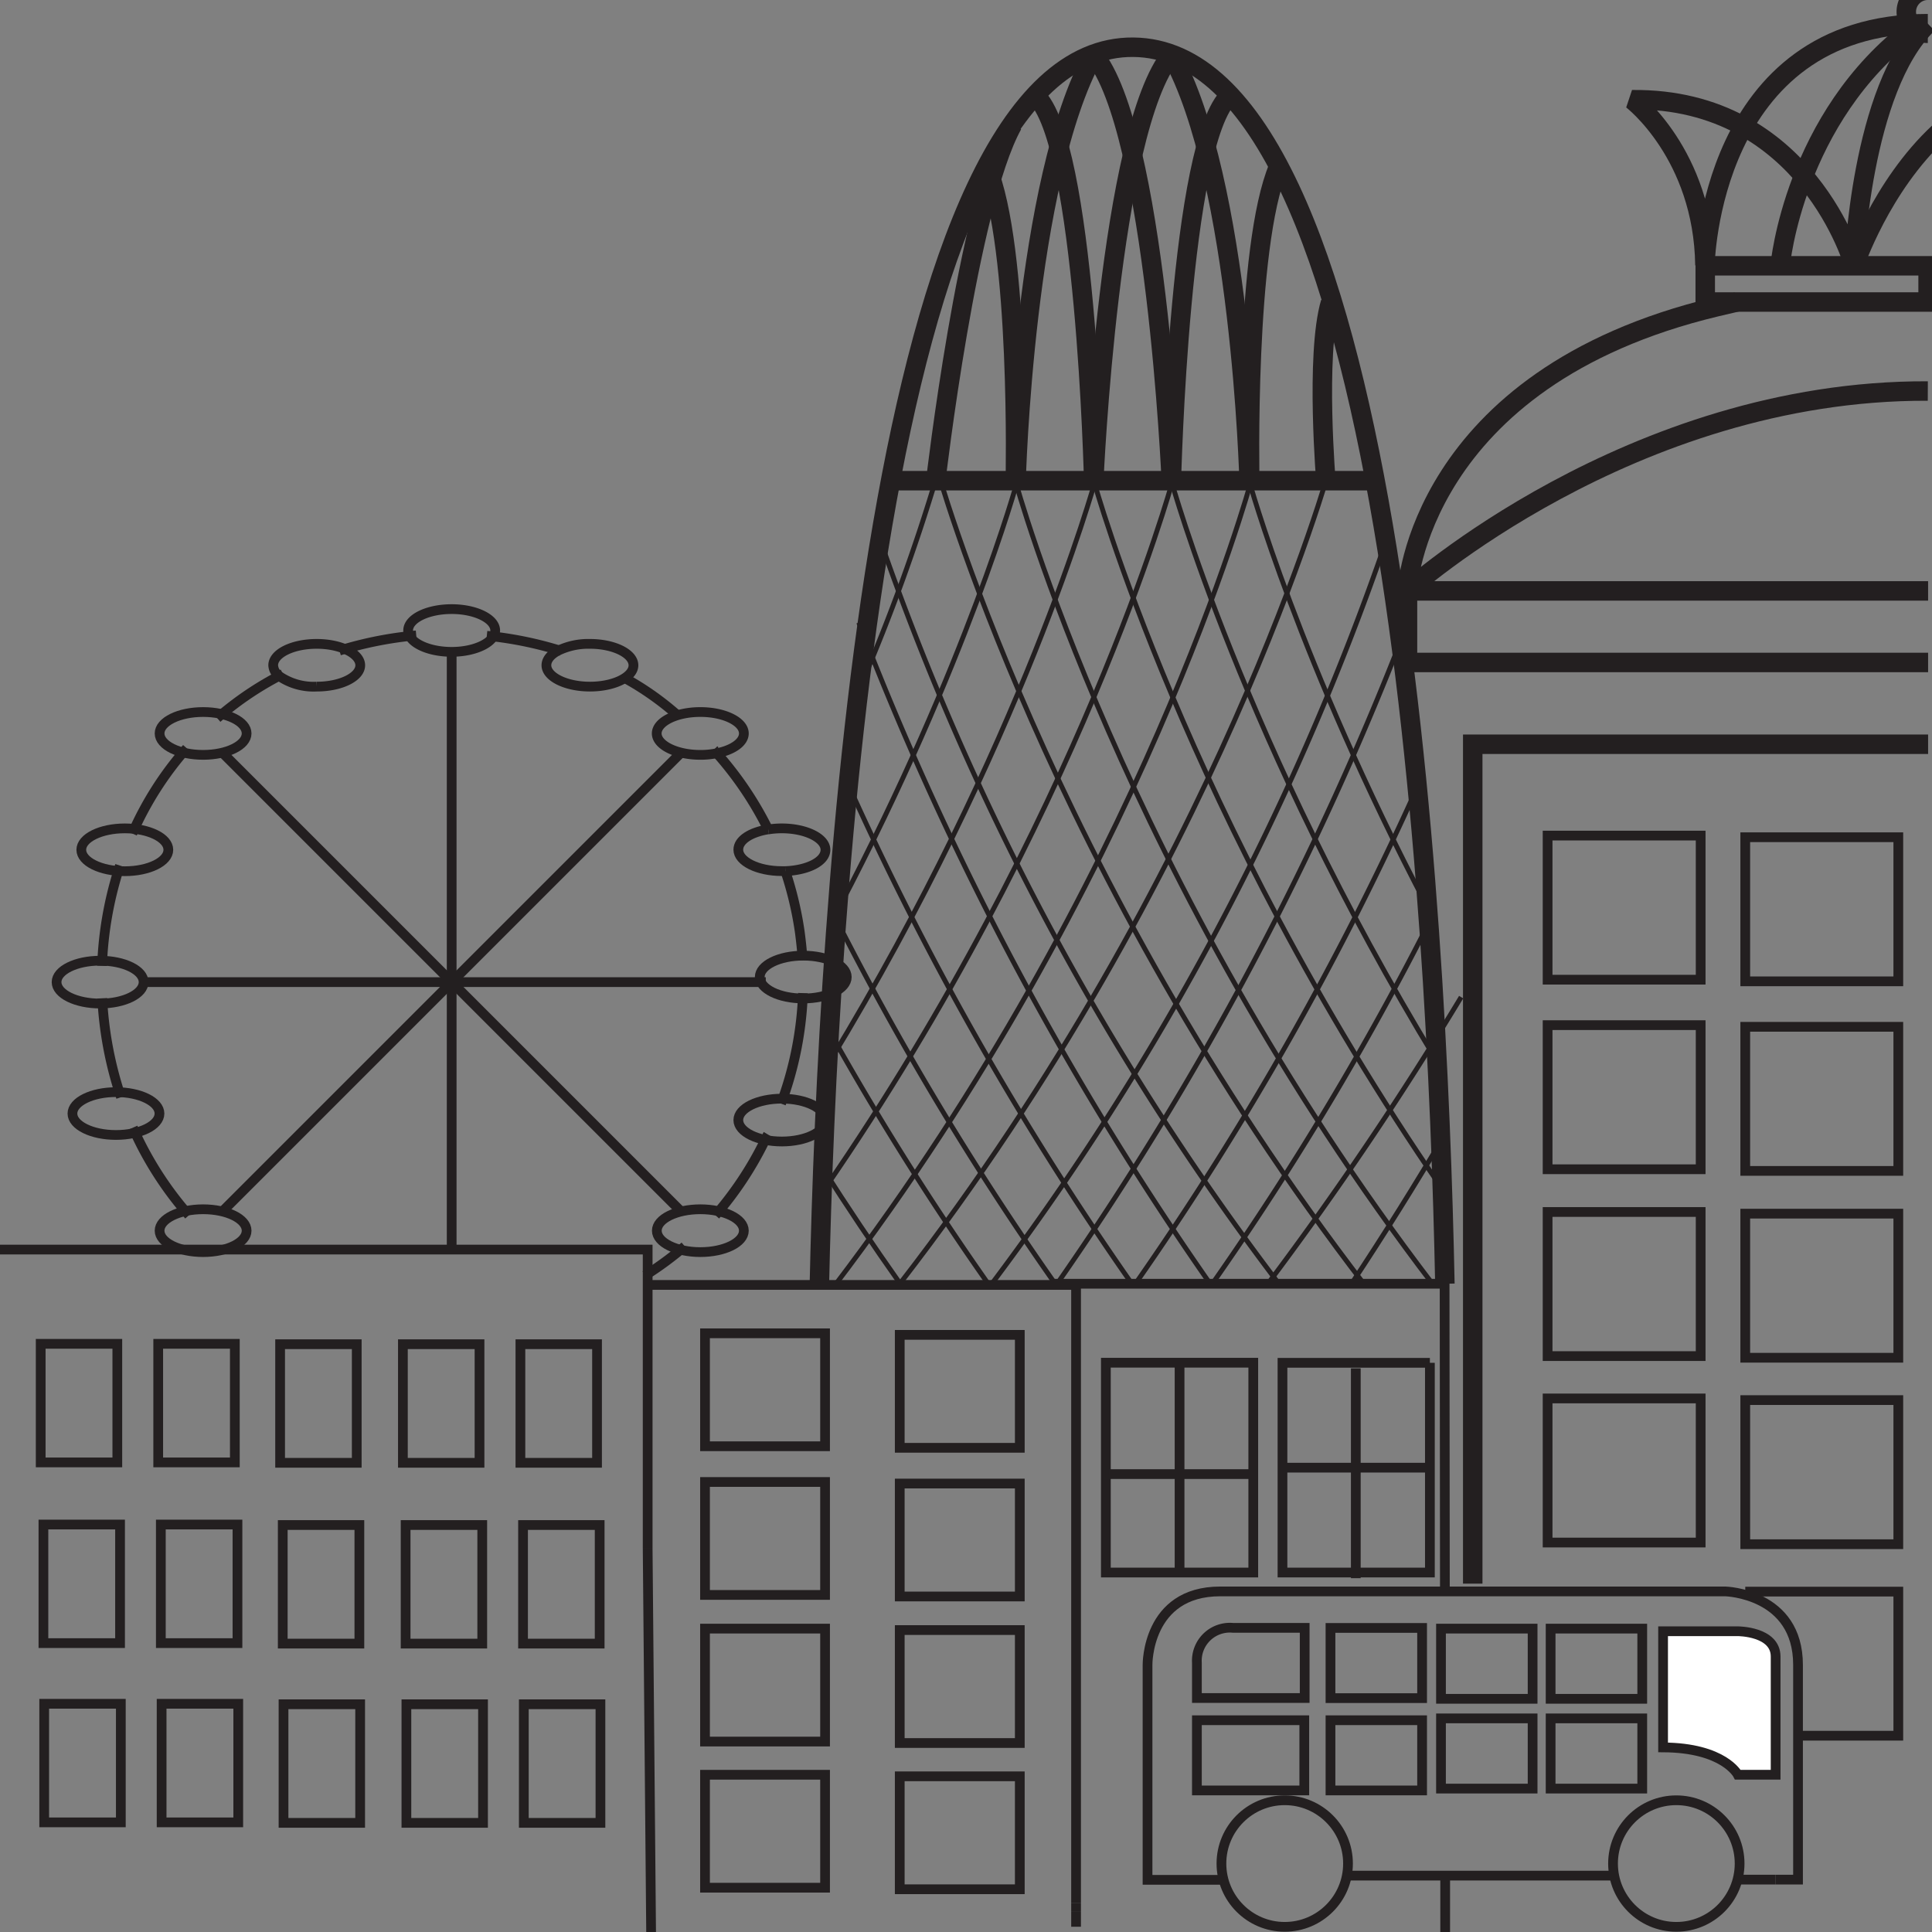 <svg id="Layer_2" data-name="Layer 2" xmlns="http://www.w3.org/2000/svg" viewBox="0 0 198.43 198.43"><rect x="0" y="0" width="198.43" height="198.43" fill="#808080" stroke="none"/><defs><style>.cls-1,.cls-2,.cls-4,.cls-5{fill:none;}.cls-1,.cls-2,.cls-3,.cls-4,.cls-5{stroke:#231f20;}.cls-1,.cls-2,.cls-3,.cls-4{stroke-miterlimit:10;}.cls-2,.cls-5{stroke-width:2px;}.cls-3{fill:#fff;}.cls-4{stroke-width:0.5px;}.cls-5{stroke-linejoin:bevel;}</style></defs><path class="cls-1" d="M70.33,128A34.22,34.22,0,0,1,66.26,131"/><path class="cls-1" d="M78.48,117.3a35.53,35.53,0,0,1-5,7.52"/><path class="cls-1" d="M78.77,116.71l0,.11"/><path class="cls-1" d="M78.87,116.52a1.74,1.74,0,0,0-.1.19"/><path class="cls-1" d="M82.47,102a36.07,36.07,0,0,1-2.25,11.35"/><path class="cls-1" d="M80.66,89.47a35.73,35.73,0,0,1,1.49,6.3c.13,1,.23,1.91.28,2.86"/><path class="cls-1" d="M73.77,77.53a35.49,35.49,0,0,1,5.13,7.66"/><path class="cls-1" d="M73.32,77l.12.12"/><path class="cls-1" d="M64,69.55a30,30,0,0,1,5.59,3.91"/><path class="cls-1" d="M50,65.3a37.89,37.89,0,0,1,7.65,1.56"/><path class="cls-1" d="M34.86,66.82a38.27,38.27,0,0,1,7.89-1.56"/><path class="cls-1" d="M22.31,73.76a33,33,0,0,1,6-4.15l.75-.4"/><path class="cls-1" d="M13.59,85.61a33.77,33.77,0,0,1,5.59-8.76"/><path class="cls-1" d="M10.48,99.2a37.11,37.11,0,0,1,1.84-10.3"/><path class="cls-1" d="M12.43,112.69a38,38,0,0,1-1.93-10.16"/><path class="cls-1" d="M19.4,124.82a35.2,35.2,0,0,1-5.75-9"/><line class="cls-1" x1="46.39" y1="66.58" x2="46.39" y2="128.6"/><line class="cls-1" x1="14.34" y1="100.87" x2="78.65" y2="100.87"/><line class="cls-1" x1="69.83" y1="124.3" x2="22.78" y2="77.25"/><line class="cls-1" x1="69.89" y1="77.37" x2="22.7" y2="124.56"/><path class="cls-1" d="M42.12,65.41a1.24,1.24,0,0,1-.2-.66c0-1.21,2-2.19,4.47-2.19s4.47,1,4.47,2.19-2,2.2-4.47,2.2c-2,0-3.7-.65-4.27-1.54"/><path class="cls-1" d="M73.77,77.33a8.17,8.17,0,0,1-1.84.2c-2.47,0-4.48-1-4.48-2.2s2-2.2,4.48-2.2,4.47,1,4.47,2.2c0,.89-1.08,1.66-2.63,2"/><ellipse class="cls-1" cx="82.5" cy="100.35" rx="4.47" ry="2.2"/><ellipse class="cls-1" cx="20.86" cy="126.4" rx="4.47" ry="2.2"/><ellipse class="cls-1" cx="10.28" cy="100.87" rx="4.47" ry="2.2"/><ellipse class="cls-1" cx="20.86" cy="75.33" rx="4.47" ry="2.2"/><path class="cls-1" d="M57.34,66.82a7.18,7.18,0,0,1,3.25-.69c2.47,0,4.47,1,4.47,2.2s-2,2.19-4.47,2.19-4.47-1-4.47-2.19c0-.59.46-1.12,1.22-1.51"/><path class="cls-1" d="M78.9,85.19a8.93,8.93,0,0,1,1.4-.11c2.47,0,4.48,1,4.48,2.2s-1.82,2.1-4.12,2.19"/><path class="cls-1" d="M80.66,89.47H80.3c-2.47,0-4.47-1-4.47-2.2,0-1,1.28-1.8,3.07-2.09"/><ellipse class="cls-1" cx="80.3" cy="115.04" rx="4.47" ry="2.2"/><ellipse class="cls-1" cx="71.93" cy="126.4" rx="4.47" ry="2.2"/><ellipse class="cls-1" cx="11.91" cy="114.37" rx="4.47" ry="2.2"/><path class="cls-1" d="M28.65,69.42a1.46,1.46,0,0,1-.59-1.09c0-1.22,2-2.2,4.47-2.2s4.47,1,4.47,2.2-2,2.19-4.47,2.19a6.25,6.25,0,0,1-3.88-1.1"/><ellipse class="cls-1" cx="12.82" cy="87.28" rx="4.47" ry="2.2"/><line class="cls-2" x1="91.55" y1="49.37" x2="140.96" y2="49.37"/><path class="cls-2" d="M96.11,49.37S99.38,21.14,104,12.8"/><path class="cls-2" d="M104.36,49.37s.81-30.86,8-43.78"/><path class="cls-2" d="M112.34,49.37s1.58-36.1,8-43.78"/><path class="cls-2" d="M120.31,49.37s.84-34.94,6-39.56"/><path class="cls-2" d="M128.36,49.37s-.52-24,2.95-32.22"/><path class="cls-2" d="M136.21,49.81s-1.14-13.37.44-18.73"/><path class="cls-2" d="M128.29,49.37s-.82-30.86-8-43.78"/><rect class="cls-1" x="136.65" y="167.2" width="9.41" height="7.21"/><rect class="cls-1" x="148" y="167.27" width="9.41" height="7.21"/><rect class="cls-1" x="159.26" y="167.27" width="9.41" height="7.21"/><path class="cls-3" d="M170.81,167.54h7.68s3.88,0,3.88,2.6v12.14h-3.88s-1.41-2.78-7.68-2.81Z"/><path class="cls-2" d="M120.3,49.37s-1.58-36.1-8-43.78"/><rect class="cls-1" x="136.65" y="176.68" width="9.41" height="7.21"/><rect class="cls-1" x="148" y="176.49" width="9.41" height="7.21"/><path class="cls-2" d="M112.33,49.37s-.83-34.94-6-39.56"/><path class="cls-4" d="M104.28,49.37s11.21,41.1,42.93,82.6"/><path class="cls-2" d="M101.34,17.15c3.47,8.23,2.94,32.22,2.94,32.22"/><path class="cls-2" d="M148.4,131.85c-.78-38.74-5.48-126.75-32-127S85,93.5,84.15,132.18"/><path class="cls-4" d="M112.34,49.37s9.52,34.61,35.75,72.68"/><circle class="cls-1" cx="131.95" cy="191.4" r="6.5"/><path class="cls-4" d="M120.3,49.37s7.43,27,27.23,59.53"/><path class="cls-4" d="M128.29,49.37S133.42,68,146.53,93"/><path class="cls-4" d="M96.11,47.72s11.53,42,44.16,84.39"/><path class="cls-4" d="M90.44,55.58a276,276,0,0,0,41,76.39"/><path class="cls-4" d="M88.2,63.94a318.3,318.3,0,0,0,36.09,67.91"/><path class="cls-4" d="M86.7,79.64a313.84,313.84,0,0,0,29.55,52.21"/><path class="cls-4" d="M85.67,94a305.33,305.33,0,0,0,22.68,37.82"/><path class="cls-4" d="M85.86,107.1a295,295,0,0,0,15.81,25"/><path class="cls-4" d="M84.46,119.92q3.77,5.94,8,11.93"/><path class="cls-4" d="M128.48,49.47S117.3,90.59,85.67,132.11"/><path class="cls-4" d="M120.41,49.47s-9.52,34.62-35.75,72.68"/><path class="cls-4" d="M112.46,49.47S105,76.47,85.23,109"/><path class="cls-4" d="M104.47,49.47S99.34,68.13,86.23,93.11"/><path class="cls-4" d="M96.23,48.87a197.14,197.14,0,0,1-7.79,21.46"/><path class="cls-4" d="M136.65,47.82s-11.55,41.82-44.21,84"/><path class="cls-4" d="M142.32,55.69a277.16,277.16,0,0,1-40.65,76.42"/><path class="cls-4" d="M144.56,64.05A318.34,318.34,0,0,1,108.47,132"/><path class="cls-4" d="M146.06,79.75A313.9,313.9,0,0,1,116.51,132"/><path class="cls-4" d="M147.09,94.14A306.14,306.14,0,0,1,124.41,132"/><path class="cls-4" d="M150.07,102.41a350.19,350.19,0,0,1-19.85,29.44"/><polyline class="cls-1" points="146.86 139.97 146.86 161.51 131.72 161.51 131.72 139.97 146.86 139.97"/><line class="cls-1" x1="139.25" y1="140.54" x2="139.25" y2="162.09"/><line class="cls-1" x1="131.68" y1="150.74" x2="146.82" y2="150.74"/><path class="cls-4" d="M148.4,116.52c-3,5.08-6.2,10.21-9.59,15.33"/><path class="cls-1" d="M182.37,193.05h2.3V171c0-7.36-7.46-7.55-7.46-7.55H125.32c-7.56,0-7.46,7.55-7.46,7.55v22.07h7.6"/><line class="cls-1" x1="178.26" y1="193.05" x2="182.37" y2="193.05"/><polyline class="cls-2" points="198.03 60.69 144.56 60.69 144.56 68.04 198.03 68.04"/><path class="cls-1" d="M122.93,174.4v-3.63a3.39,3.39,0,0,1,3.69-3.58H134v7.21Z"/><path class="cls-2" d="M198,40.16c-30.58-.12-53.47,20.53-53.47,20.53s1.05-21.84,31.76-29.18l2.09-.49"/><path class="cls-5" d="M198,2.43c-6.91,6.67-7.58,24.81-7.58,24.81s-4.83-17.19-22.79-17c0,0,7.32,5.6,7.48,17,0,0,.4-24.81,22.89-24.81"/><path class="cls-2" d="M182.84,27.24s1.4-15.18,13.69-24.39"/><rect class="cls-2" x="175.14" y="27.3" width="22.89" height="3.72"/><path class="cls-2" d="M198-1a2.21,2.21,0,0,0,0,4.42"/><path class="cls-2" d="M190.45,27.24s2.72-8.1,8.73-13.67"/><polyline class="cls-2" points="198.03 76.44 151.26 76.44 151.26 162.65"/><line class="cls-1" x1="110.52" y1="196.36" x2="110.52" y2="197.89"/><line class="cls-1" x1="110.52" y1="195.43" x2="110.52" y2="196.36"/><polyline class="cls-1" points="66.26 131.97 110.52 131.97 110.52 195.43"/><polyline class="cls-1" points="0 128.34 66.52 128.34 66.52 159.06"/><rect class="cls-1" x="28.77" y="138.06" width="7.87" height="12.18"/><rect class="cls-1" x="41.38" y="138.06" width="7.87" height="12.18"/><rect class="cls-1" x="53.45" y="138.06" width="7.87" height="12.18"/><rect class="cls-1" x="29.04" y="156.63" width="7.87" height="12.18"/><rect class="cls-1" x="41.66" y="156.63" width="7.87" height="12.18"/><rect class="cls-1" x="53.72" y="156.63" width="7.87" height="12.18"/><line class="cls-1" x1="108.22" y1="131.85" x2="148.4" y2="131.85"/><rect class="cls-1" x="113.58" y="139.96" width="15.14" height="21.55"/><line class="cls-1" x1="121.15" y1="139.96" x2="121.15" y2="161.51"/><line class="cls-1" x1="113.58" y1="151.4" x2="128.72" y2="151.4"/><rect class="cls-1" x="29.12" y="175.04" width="7.87" height="12.18"/><rect class="cls-1" x="41.74" y="175.04" width="7.87" height="12.18"/><rect class="cls-1" x="53.8" y="175.04" width="7.87" height="12.18"/><circle class="cls-1" cx="172.17" cy="191.4" r="6.5"/><rect class="cls-1" x="122.93" y="176.68" width="11.03" height="7.21"/><rect class="cls-1" x="159.26" y="176.49" width="9.41" height="7.21"/><line class="cls-1" x1="138.33" y1="192.64" x2="165.67" y2="192.64"/><rect class="cls-1" x="4.18" y="138.02" width="7.87" height="12.18"/><rect class="cls-1" x="16.25" y="138.02" width="7.87" height="12.18"/><rect class="cls-1" x="4.46" y="156.58" width="7.87" height="12.18"/><rect class="cls-1" x="16.52" y="156.58" width="7.87" height="12.18"/><rect class="cls-1" x="4.54" y="174.99" width="7.87" height="12.18"/><rect class="cls-1" x="16.6" y="174.99" width="7.87" height="12.18"/><rect class="cls-1" x="72.41" y="136.94" width="12.33" height="11.6"/><rect class="cls-1" x="72.41" y="152.21" width="12.33" height="11.6"/><rect class="cls-1" x="72.41" y="167.27" width="12.33" height="11.6"/><polyline class="cls-1" points="179.25 163.47 194.97 163.47 194.97 178.27 184.5 178.27"/><rect class="cls-1" x="72.41" y="182.28" width="12.33" height="11.6"/><rect class="cls-1" x="92.41" y="137.1" width="12.33" height="11.6"/><rect class="cls-1" x="92.41" y="152.37" width="12.33" height="11.6"/><rect class="cls-1" x="92.41" y="167.42" width="12.33" height="11.6"/><rect class="cls-1" x="92.41" y="182.44" width="12.33" height="11.6"/><rect class="cls-1" x="158.95" y="85.82" width="15.72" height="14.8"/><rect class="cls-1" x="158.95" y="105.29" width="15.72" height="14.8"/><rect class="cls-1" x="158.95" y="124.48" width="15.72" height="14.8"/><rect class="cls-1" x="158.95" y="143.63" width="15.72" height="14.8"/><rect class="cls-1" x="179.25" y="85.99" width="15.72" height="14.8"/><rect class="cls-1" x="179.25" y="105.46" width="15.72" height="14.8"/><rect class="cls-1" x="179.25" y="124.65" width="15.72" height="14.8"/><rect class="cls-1" x="179.25" y="143.8" width="15.72" height="14.8"/><line class="cls-1" x1="66.52" y1="159.06" x2="66.88" y2="199.19"/><line class="cls-1" x1="148.37" y1="130.68" x2="148.4" y2="163.7"/><line class="cls-1" x1="148.43" y1="192.64" x2="148.43" y2="198.78"/></svg>
